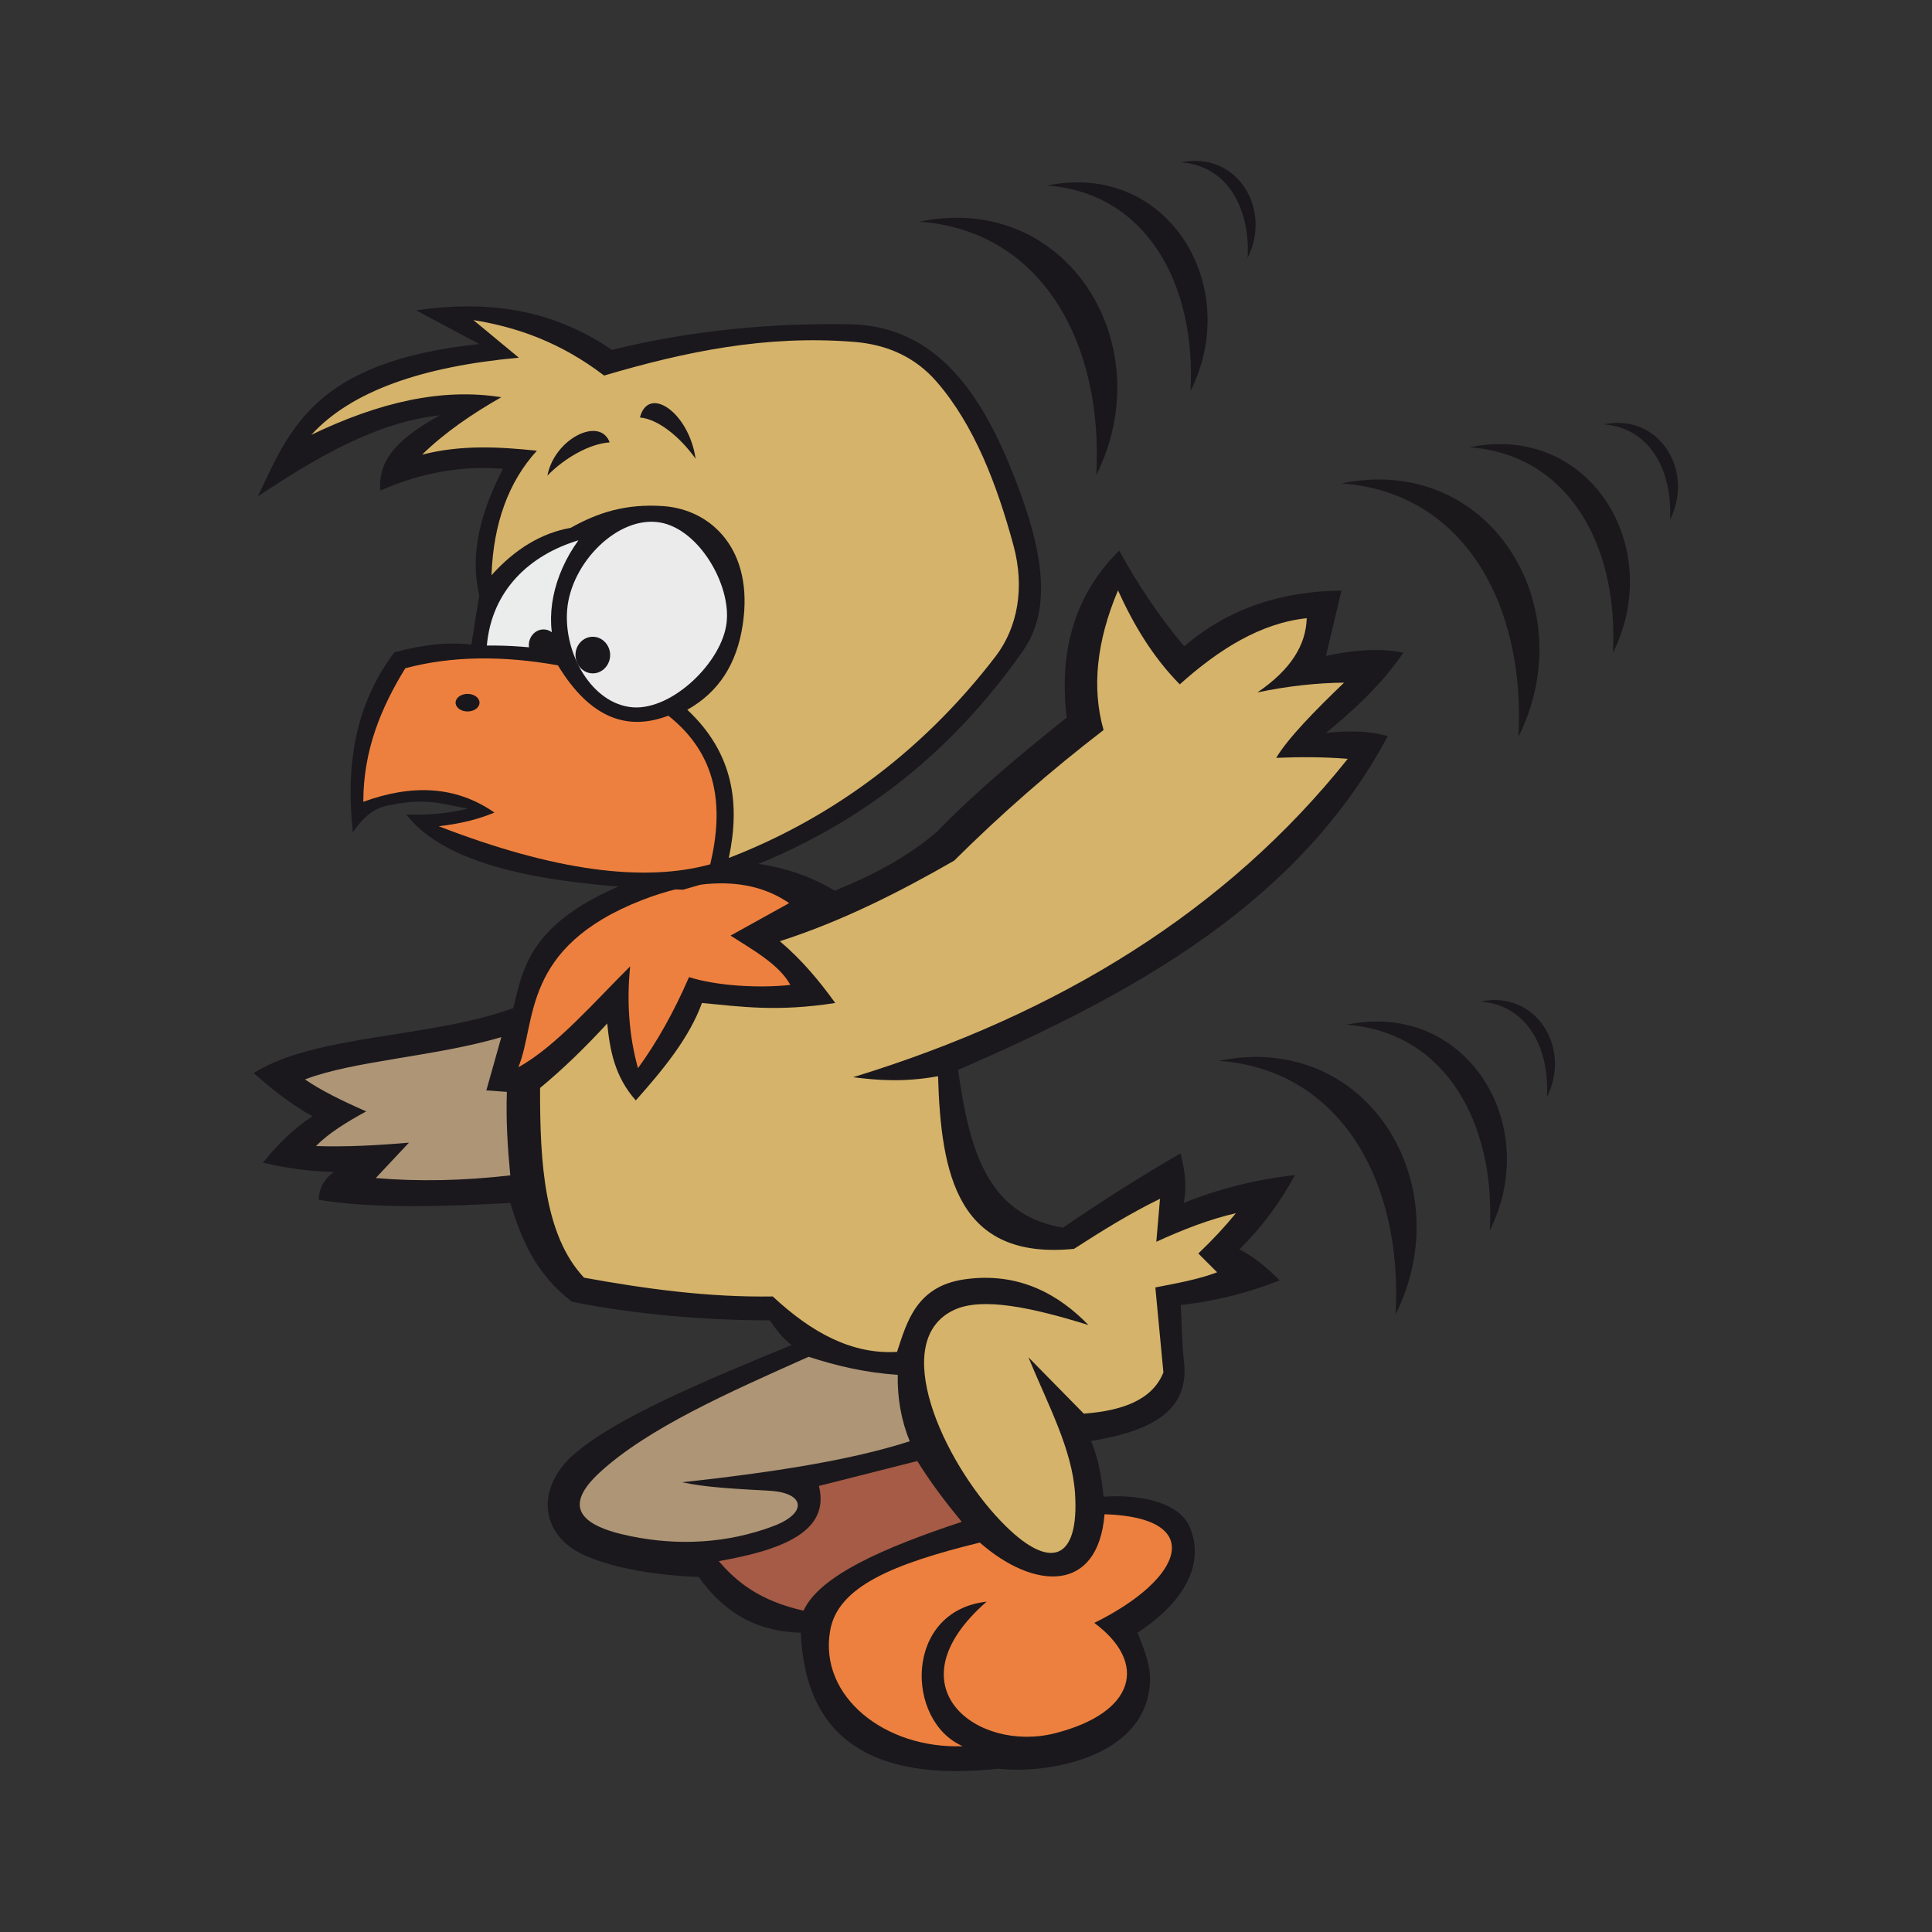 <svg:svg xmlns:dc="http://purl.org/dc/elements/1.1/" xmlns:ns2="http://web.resource.org/cc/" xmlns:rdf="http://www.w3.org/1999/02/22-rdf-syntax-ns#" xmlns:svg="http://www.w3.org/2000/svg" clip-rule="evenodd" fill-rule="evenodd" height="7.913" image-rendering="optimizeQuality" shape-rendering="geometricPrecision" text-rendering="geometricPrecision" viewBox="-1.039 -0.659 7.913 7.913" width="7.913" xml:space="preserve">
 <svg:rect x="-1.039" y="-0.659" width="7.913" height="7.913" fill="#333333" stroke="none"/>
 <svg:g id="Capa_x0020_1">
  <svg:g id="_68840064">
   <svg:g>
    <svg:path d="m4.457 1.76c-0.24 0.002-0.458 0.068-0.646 0.228-0.105-0.125-0.192-0.257-0.266-0.392-0.177 0.175-0.249 0.403-0.215 0.684-0.185 0.148-0.368 0.299-0.532 0.468-0.121 0.104-0.265 0.179-0.418 0.241-0.205-0.123-0.496-0.173-0.836-0.038-0.42 0.166-0.44 0.36-0.481 0.519-0.339 0.124-0.808 0.106-1.063 0.266 0.072 0.063 0.147 0.125 0.241 0.177-0.079 0.051-0.144 0.117-0.203 0.19 0.097 0.023 0.194 0.036 0.291 0.038-0.045 0.032-0.061 0.071-0.063 0.114 0.217 0.036 0.494 0.029 0.785 0.013 0.045 0.147 0.103 0.29 0.253 0.405 0.27 0.053 0.54 0.075 0.81 0.076 0.026 0.038 0.053 0.074 0.089 0.101-0.36 0.148-0.713 0.296-0.886 0.443-0.163 0.138-0.148 0.335 0.038 0.418 0.101 0.045 0.254 0.08 0.468 0.089 0.093 0.131 0.219 0.223 0.418 0.228 0.017 0.428 0.287 0.614 0.81 0.557 0.186 0.023 0.604-0.039 0.62-0.354 0.004-0.068-0.024-0.135-0.051-0.203 0.145-0.093 0.288-0.251 0.215-0.43-0.047-0.116-0.236-0.136-0.354-0.127-0.008-0.081-0.022-0.158-0.051-0.228 0.275-0.045 0.403-0.139 0.38-0.329-0.009-0.076-0.008-0.152-0.013-0.228 0.152-0.017 0.285-0.053 0.405-0.101-0.05-0.051-0.104-0.096-0.165-0.127 0.092-0.09 0.167-0.192 0.228-0.304-0.157 0.017-0.309 0.055-0.456 0.114 0.014-0.068 0.005-0.135-0.013-0.203-0.166 0.096-0.326 0.198-0.481 0.304-0.32-0.052-0.386-0.339-0.43-0.646 0.724-0.314 1.395-0.683 1.76-1.367-0.069-0.02-0.153-0.024-0.253-0.013 0.113-0.094 0.224-0.193 0.317-0.329-0.1-0.02-0.206-0.01-0.317 0.013 0.021-0.089 0.042-0.177 0.063-0.266z" fill="#1A181C" id="_68842008" />
    <svg:path d="m2.193 3.04c-0.179-0.124-0.41-0.087-0.601-0.013-0.499 0.194-0.432 0.502-0.508 0.685 0.152-0.082 0.323-0.28 0.458-0.413-0.015 0.147-0.004 0.287 0.032 0.417 0.078-0.107 0.148-0.232 0.209-0.373 0.114 0.036 0.285 0.046 0.415 0.032-0.046-0.086-0.165-0.15-0.245-0.202 0.08-0.044 0.16-0.089 0.24-0.133z" fill="#EE803F" id="_68841936" />
    <svg:path d="m3.54 1.759c-0.088 0.209-0.108 0.4-0.059 0.572-0.216 0.166-0.42 0.344-0.612 0.535-0.228 0.131-0.462 0.249-0.714 0.33 0.091 0.077 0.162 0.163 0.227 0.253-0.238 0.037-0.386 0.015-0.546 0-0.051 0.141-0.157 0.271-0.271 0.399-0.086-0.097-0.106-0.205-0.117-0.315-0.092 0.1-0.183 0.188-0.275 0.264-0.001 0.311 0.018 0.604 0.18 0.777 0.253 0.046 0.508 0.081 0.773 0.077 0.16 0.149 0.325 0.238 0.509 0.227 0.04-0.121 0.078-0.268 0.275-0.297 0.227-0.033 0.392 0.066 0.509 0.187-0.235-0.073-0.436-0.115-0.55-0.062-0.27 0.126-0.046 0.618 0.191 0.865 0.204 0.213 0.322 0.158 0.304-0.114-0.012-0.18-0.109-0.359-0.191-0.557 0.076 0.077 0.151 0.154 0.227 0.231 0.158-0.012 0.281-0.056 0.326-0.169-0.011-0.116-0.022-0.232-0.033-0.348 0.088-0.017 0.177-0.033 0.253-0.062l-0.077-0.077c0.058-0.055 0.109-0.11 0.154-0.165-0.109 0.025-0.217 0.067-0.326 0.117 0.005-0.059 0.01-0.117 0.015-0.176-0.125 0.061-0.239 0.132-0.352 0.205-0.476 0.047-0.545-0.302-0.557-0.707-0.139 0.025-0.246 0.017-0.348 0.004 0.845-0.259 1.531-0.683 2.026-1.304-0.098-0.008-0.195-0.008-0.293-0.004 0.048-0.08 0.155-0.19 0.278-0.308-0.112 0.001-0.231 0.014-0.355 0.04 0.14-0.095 0.199-0.197 0.202-0.304-0.188 0.02-0.358 0.126-0.52 0.271-0.112-0.114-0.19-0.246-0.253-0.385z" fill="#D6B36A" id="_68841864" />
    <svg:path d="m1.014 3.59c-0.02 0.072-0.041 0.145-0.061 0.217 0.028 0.002 0.056 0.004 0.084 0.006-0.004 0.114 0.003 0.228 0.014 0.342-0.191 0.022-0.375 0.026-0.551 0.011 0.045-0.048 0.091-0.097 0.136-0.145-0.127 0.011-0.254 0.018-0.381 0.014 0.051-0.052 0.125-0.098 0.206-0.142-0.101-0.044-0.187-0.087-0.251-0.131 0.201-0.077 0.531-0.093 0.804-0.173z" fill="#AE9576" id="_68841792" />
    <svg:path d="m2.637 4.972c-0.132-0.009-0.251-0.037-0.364-0.074-0.325 0.145-0.659 0.292-0.858 0.476-0.143 0.133-0.089 0.215 0.13 0.259 0.19 0.039 0.392 0.031 0.585-0.042 0.139-0.053 0.128-0.135-0.014-0.144-0.137-0.008-0.26-0.013-0.361-0.035 0.368-0.04 0.695-0.091 0.932-0.168-0.035-0.086-0.051-0.177-0.049-0.273z" fill="#AE9576" id="_68841720" />
    <svg:path d="m2.9 5.574c-0.065-0.079-0.127-0.16-0.182-0.249-0.134 0.034-0.268 0.068-0.403 0.102 0.047 0.186-0.148 0.262-0.41 0.308 0.074 0.087 0.17 0.163 0.347 0.203 0.066-0.144 0.329-0.258 0.648-0.364z" fill="#A55B45" id="_68841648" />
    <svg:path d="m3.485 5.543c0.417 0.013 0.327 0.263-0.042 0.445 0.221 0.164 0.169 0.368-0.161 0.452-0.318 0.081-0.678-0.191-0.28-0.539-0.339 0.038-0.334 0.489-0.098 0.592-0.316 0.012-0.59-0.202-0.543-0.473 0.031-0.181 0.259-0.274 0.613-0.361 0.221 0.194 0.484 0.21 0.511-0.116z" fill="#ED803E" id="_68841576" />
   </svg:g>
   <svg:g>
    <svg:path d="m0.892 1.981c-0.094-0.011-0.2-0-0.316 0.032-0.166 0.221-0.198 0.472-0.17 0.737 0.038-0.054 0.081-0.103 0.162-0.113 0.137-0.029 0.217-0.001 0.308 0.016-0.073 0.019-0.157 0.027-0.251 0.024 0.132 0.169 0.44 0.29 1.134 0.308 0.555-0.155 1.03-0.46 1.393-0.98 0.133-0.191 0.066-0.463-0.057-0.761-0.145-0.352-0.34-0.57-0.656-0.575-0.313-0.005-0.639 0.023-0.972 0.105-0.255-0.175-0.525-0.202-0.802-0.162 0.086 0.046 0.173 0.092 0.259 0.138-0.681 0.072-0.777 0.354-0.907 0.624 0.24-0.159 0.483-0.303 0.745-0.332-0.138 0.078-0.257 0.165-0.243 0.308 0.167-0.073 0.335-0.103 0.502-0.089-0.089 0.173-0.138 0.346-0.097 0.518-0.011 0.068-0.022 0.135-0.032 0.202z" fill="#1A181C" id="_68841480" />
    <svg:path d="m1.699 2.272c-0.167 0.064-0.32 0.013-0.453-0.206-0.224-0.04-0.434-0.039-0.625 0.012-0.099 0.161-0.172 0.336-0.172 0.547 0.195-0.071 0.376-0.068 0.537 0.044-0.064 0.027-0.139 0.046-0.228 0.056 0.472 0.183 0.84 0.231 1.112 0.156 0.056-0.236 0.031-0.448-0.172-0.609z" fill="#EE803F" id="_68841408" />
    <svg:path d="m1.33 1.554c-0.199 0.06-0.355 0.204-0.375 0.431 0.093-0.001 0.192 0.006 0.284 0.022-0.048-0.137-0.013-0.309 0.091-0.453z" fill="#EBECEC" id="_68841336" />
    <svg:path d="m1.665 1.481c-0.172-0.03-0.365 0.164-0.381 0.357-0.015 0.18 0.101 0.387 0.269 0.4 0.162 0.012 0.366-0.186 0.384-0.347 0.018-0.156-0.113-0.382-0.272-0.41z" fill="#EBEBEC" id="_68841264" />
    <svg:path d="m1.435 0.879c-0.178-0.136-0.356-0.198-0.535-0.227 0.062 0.051 0.124 0.103 0.186 0.154-0.395 0.036-0.685 0.136-0.85 0.316 0.278-0.134 0.536-0.193 0.778-0.154-0.121 0.069-0.232 0.145-0.324 0.235 0.161-0.041 0.316-0.032 0.47-0.016-0.116 0.127-0.178 0.297-0.186 0.51 0.097-0.108 0.205-0.173 0.324-0.194 0.111-0.062 0.225-0.1 0.381-0.089 0.194 0.014 0.371 0.177 0.324 0.486-0.024 0.159-0.097 0.275-0.227 0.348 0.19 0.178 0.217 0.386 0.17 0.607 0.389-0.15 0.776-0.412 1.093-0.826 0.09-0.118 0.12-0.28 0.073-0.454-0.067-0.247-0.16-0.493-0.316-0.672-0.083-0.095-0.195-0.151-0.34-0.162-0.357-0.028-0.685 0.039-1.02 0.138z" fill="#D6B36A" id="_68841192" />
    <svg:path d="m0.876 2.183c0.027 0 0.049 0.016 0.049 0.036 0 0.02-0.022 0.036-0.049 0.036s-0.049-0.016-0.049-0.036c0-0.02 0.022-0.036 0.049-0.036z" fill="#1A171C" id="_68841120" />
    <svg:path d="m1.389 1.949c0.039 0 0.071 0.034 0.071 0.075 0 0.041-0.032 0.075-0.071 0.075s-0.071-0.034-0.071-0.075c0-0.042 0.032-0.075 0.071-0.075z" fill="#1A181C" id="_68841048" />
    <svg:path d="m1.187 1.919c0.033 0 0.06 0.029 0.06 0.064 0 0.035-0.027 0.064-0.06 0.064s-0.06-0.029-0.06-0.064c0-0.035 0.027-0.064 0.06-0.064z" fill="#1B181C" id="_68840976" />
    <svg:path d="m1.582 1.051c0.035-0.135 0.201-0.02 0.228 0.169-0.063-0.089-0.154-0.163-0.228-0.169z" fill="#1A181C" id="_68840904" />
    <svg:path d="m1.458 1.153c-0.039-0.108-0.226-0.016-0.255 0.136 0.07-0.072 0.173-0.131 0.255-0.136z" fill="#1A181C" id="_68840832" />
   </svg:g>
   <svg:g>
    <svg:path d="m4.456 1.321c0.606-0.125 0.991 0.505 0.724 1.038 0.03-0.542-0.224-1.002-0.724-1.038z" fill="#1B181C" id="_68840736" />
    <svg:path d="m4.98 1.173c0.491-0.102 0.804 0.409 0.587 0.842 0.024-0.44-0.182-0.812-0.587-0.842z" fill="#1B181C" id="_68840664" />
    <svg:path d="m5.529 1.079c0.228-0.047 0.373 0.19 0.272 0.391 0.011-0.204-0.084-0.377-0.272-0.391z" fill="#1A181C" id="_68840592" />
   </svg:g>
   <svg:g fill="#1A171C">
    <svg:path d="m2.727 0.249c0.606-0.125 0.991 0.505 0.724 1.038 0.03-0.542-0.224-1.002-0.724-1.038z" id="_68840496" />
    <svg:path d="m3.25 0.101c0.491-0.102 0.804 0.409 0.587 0.842 0.024-0.44-0.182-0.812-0.587-0.842z" id="_68840424" />
    <svg:path d="m3.799 0.006c0.228-0.047 0.373 0.19 0.272 0.391 0.011-0.204-0.084-0.377-0.272-0.391z" id="_68840352" />
   </svg:g>
   <svg:g fill="#1A181C">
    <svg:path d="m3.953 3.686c0.606-0.125 0.991 0.505 0.724 1.038 0.03-0.542-0.224-1.002-0.724-1.038z" id="_68840256" />
    <svg:path d="m4.476 3.538c0.491-0.102 0.804 0.409 0.587 0.842 0.024-0.44-0.182-0.812-0.587-0.842z" id="_68840184" />
    <svg:path d="m5.025 3.443c0.228-0.047 0.373 0.19 0.272 0.391 0.011-0.204-0.084-0.377-0.272-0.391z" id="_68840112" />
   </svg:g>
  </svg:g>
 </svg:g>
</svg:svg>